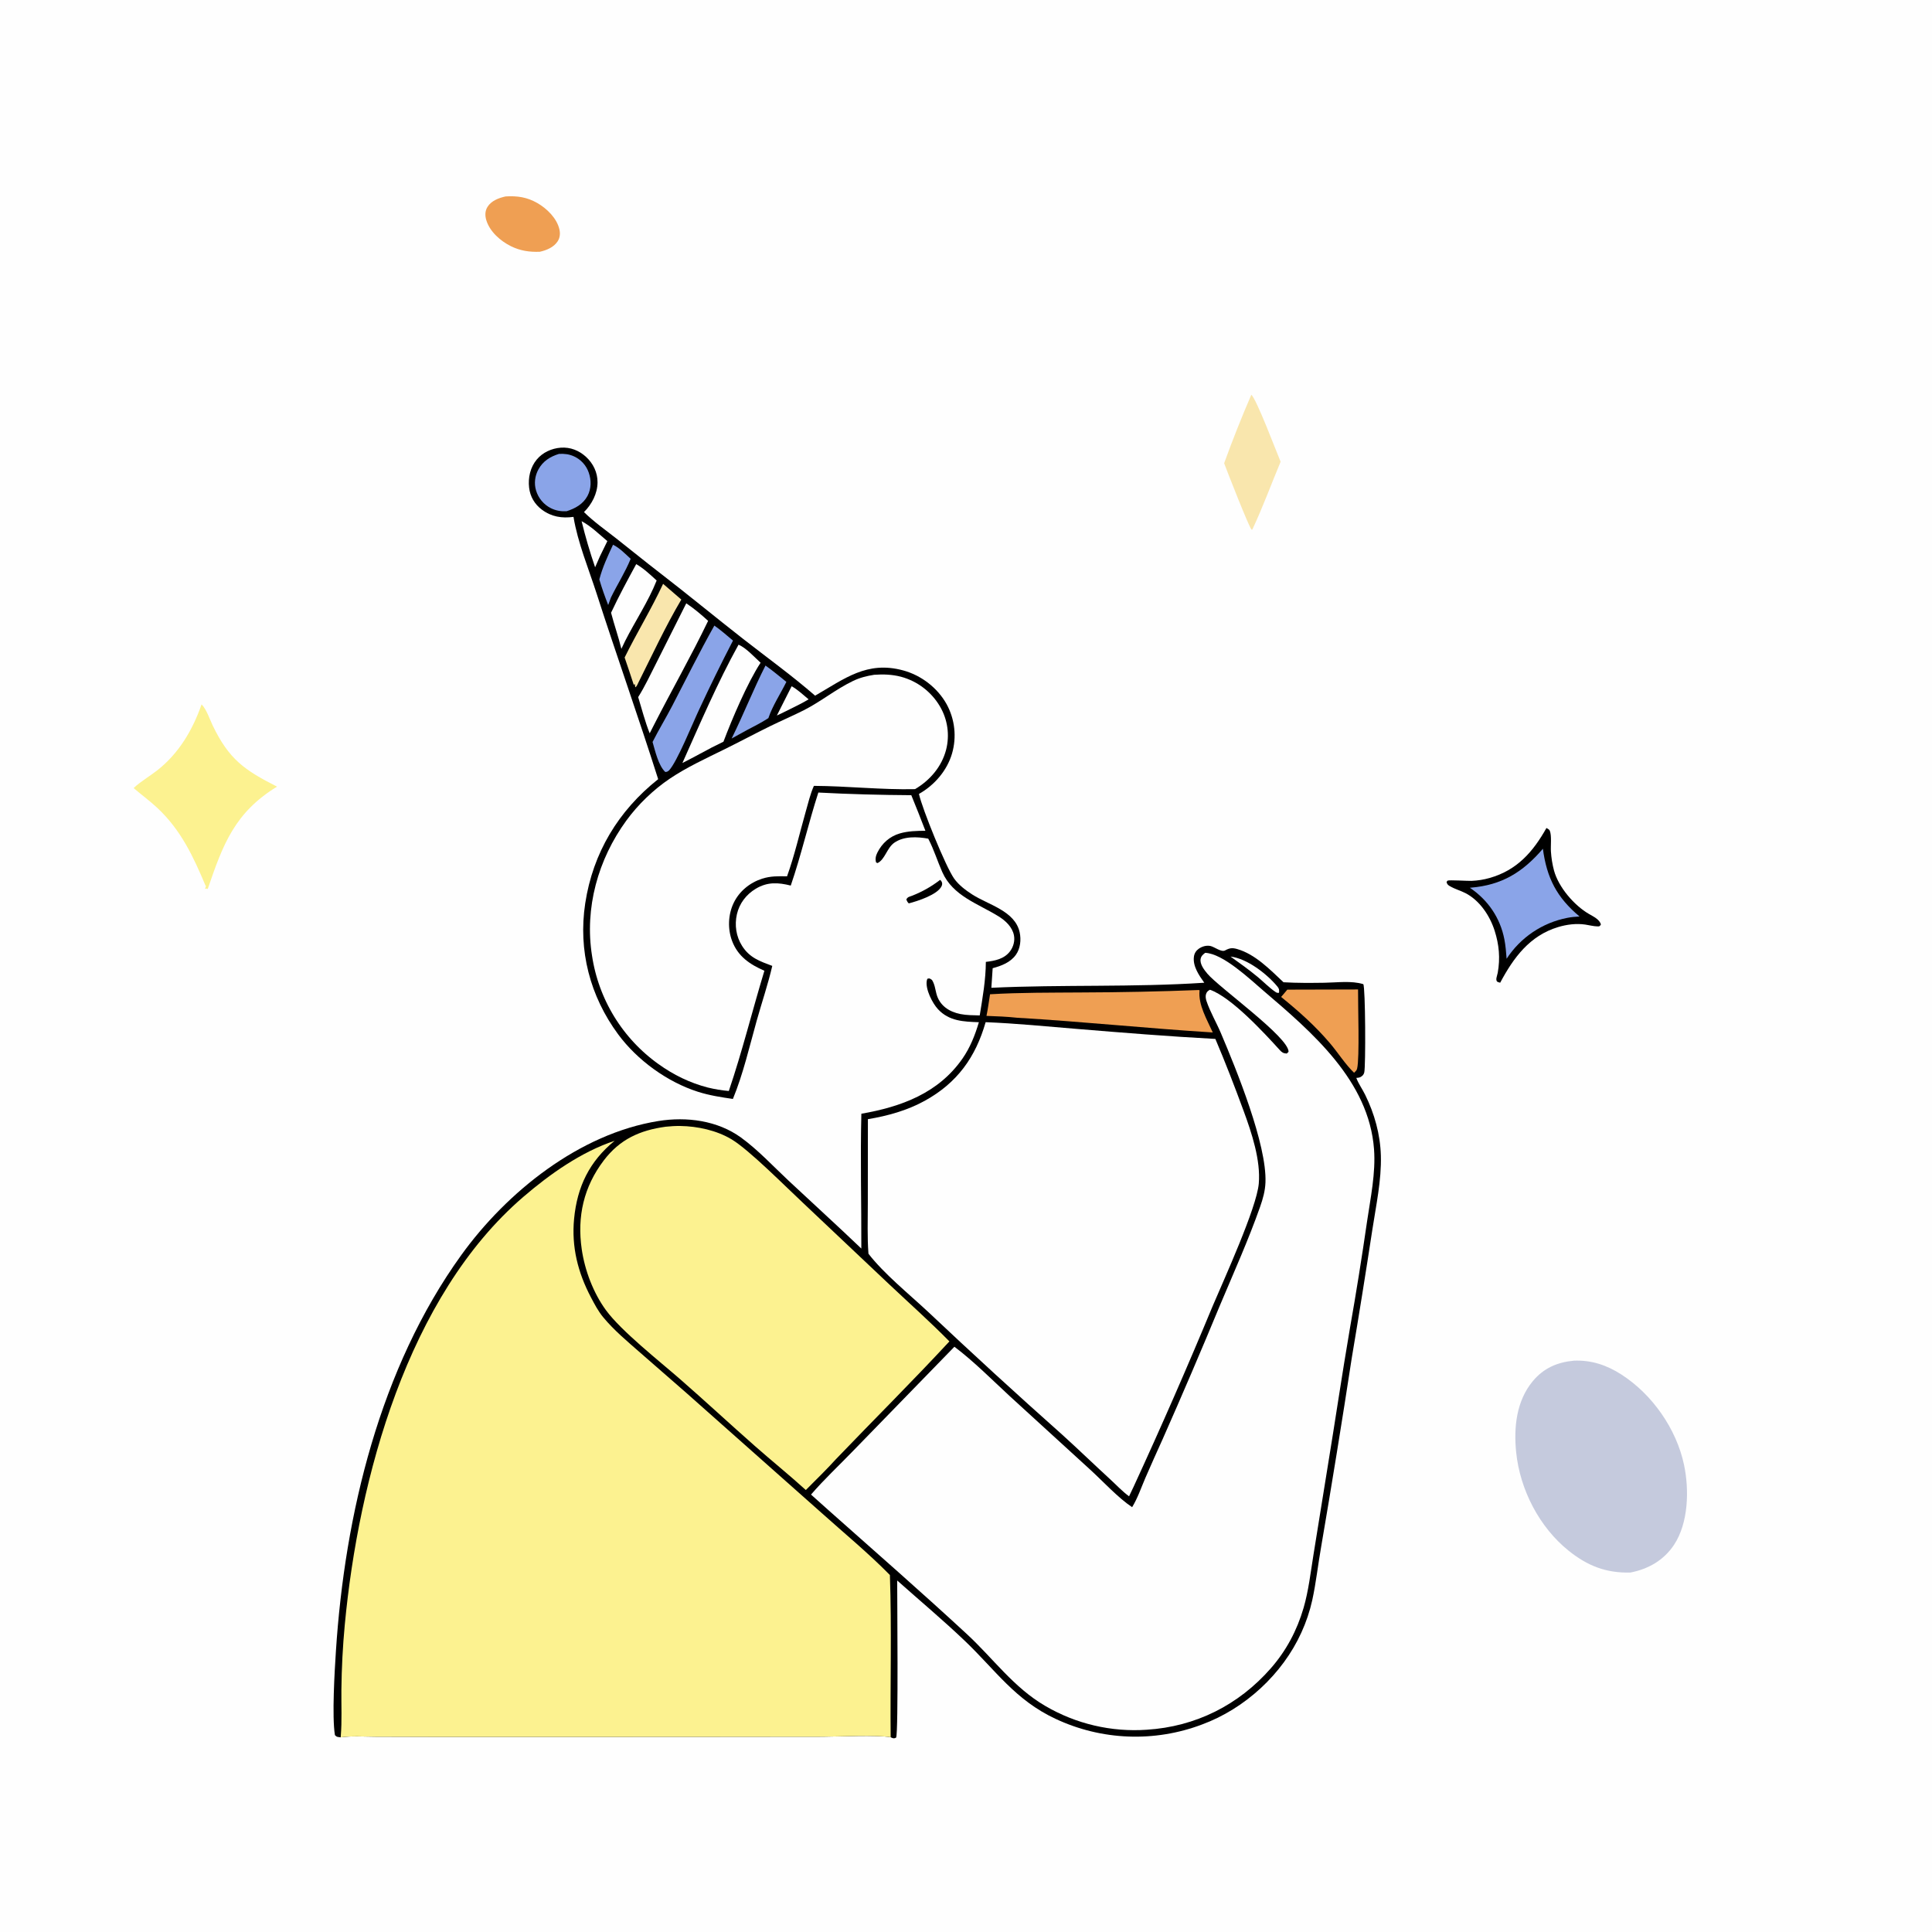 <?xml version="1.0" encoding="utf-8" ?>
<svg xmlns="http://www.w3.org/2000/svg" xmlns:xlink="http://www.w3.org/1999/xlink" width="1024" height="1024">
	<path fill="#FEFEFE" d="M0 0L1024 0L1024 1024L0 1024L0 0Z"/>
	<path d="M498.287 466.351C498.479 466.543 498.706 466.705 498.861 466.927C499.482 467.811 499.522 468.717 499.062 469.684C496.893 474.246 486.261 477.626 481.677 478.815C480.984 478.16 480.727 477.629 480.37 476.751C481.122 475.253 482.059 475.316 483.592 474.699C489.149 472.459 493.513 469.977 498.287 466.351Z"/>
	<path fill="#EF9F53" d="M268.001 104.11C274.155 103.741 279.312 104.483 284.753 107.592C289.857 110.508 295.11 115.646 296.48 121.495C296.995 123.697 296.833 125.945 295.585 127.878C293.513 131.087 289.704 132.636 286.142 133.436C280.686 133.657 275.756 132.93 270.847 130.514C265.271 127.769 259.608 122.789 257.756 116.719C257.028 114.333 257.029 111.878 258.356 109.698C260.374 106.384 264.425 104.893 268.001 104.11Z"/>
	<path fill="#F9E6AD" d="M663.222 209.239C665.907 211.309 676.627 239.72 678.75 244.717C673.758 256.673 669.275 268.933 663.769 280.657L663.379 280.734C661.983 279.502 650.362 249.646 648.817 245.535Q655.462 227.166 663.222 209.239Z"/>
	<path d="M819.649 438.853C820.337 439.291 821.122 439.551 821.44 440.346C822.487 442.967 821.823 448.314 822.018 451.281Q822.339 456.415 823.65 461.389C826.079 470.276 834.321 479.866 842.253 484.467C844.559 485.804 847.791 487.278 848.509 489.987C847.934 490.88 847.909 491.038 846.734 491.015C844.664 490.976 842.29 490.343 840.213 490.04C835.465 489.348 830.428 489.982 825.848 491.364C810.759 495.918 802.213 507.573 795.132 520.852C794.772 520.759 794.086 520.598 793.772 520.429C792.331 519.651 793.579 517.012 793.83 515.606C795.206 507.879 794.569 500.778 792.202 493.33C789.672 485.366 784.269 477.211 776.627 473.324C773.978 471.977 771.013 471.193 768.446 469.676C767.437 469.08 766.963 468.641 766.718 467.482C766.916 467.234 767.03 466.883 767.313 466.739C768.116 466.33 778.168 466.958 779.945 466.88C783.265 466.732 786.358 466.252 789.559 465.339C804.054 461.208 812.515 451.549 819.649 438.853Z"/>
	<path fill="#8AA4E8" d="M817.769 449.859C819.824 465.395 825.159 475.694 837.194 485.762C834.994 485.886 832.794 486.056 830.632 486.499Q829.412 486.737 828.205 487.037Q826.998 487.336 825.808 487.695Q824.617 488.055 823.446 488.473Q822.275 488.892 821.127 489.368Q819.978 489.845 818.855 490.378Q817.732 490.912 816.637 491.501Q815.542 492.09 814.478 492.733Q813.414 493.376 812.383 494.072Q811.352 494.768 810.358 495.514Q809.363 496.26 808.407 497.056Q807.451 497.851 806.537 498.693Q805.622 499.535 804.75 500.422Q803.879 501.309 803.053 502.238Q802.227 503.168 801.448 504.137Q800.67 505.107 799.941 506.114Q799.212 507.121 798.534 508.164C798.273 504.716 798.01 501.263 797.347 497.863C795.113 486.414 788.65 477.016 779.048 470.524L779.466 470.493C796.043 469.137 807.057 462.331 817.769 449.859Z"/>
	<path fill="#FCF290" d="M106.832 373.331C109.395 375.812 111.156 381.23 112.707 384.462C121.299 402.364 129.532 408.189 146.837 416.929C124.442 430.639 118.181 447.484 110.128 471.108L109.945 471.188L109.548 470.783L109.95 470.882L108.903 471.127L108.718 470.943L109.232 469.433L109.003 469.577C102.48 454.023 95.899 439.893 83.347 428.169C79.362 424.447 74.955 421.254 70.832 417.694C74.529 414.174 79.309 411.472 83.356 408.291C94.781 399.309 102.114 386.942 106.832 373.331Z"/>
	<path fill="#C5CADD" d="M834.183 721.184C843.495 720.8 851.619 723.53 859.403 728.545C875.775 739.092 888.569 757.364 892.588 776.476C895.36 789.662 894.934 807.279 887.222 818.858C881.785 827.021 873.6 831.655 864.117 833.482C851.285 833.795 841.491 829.975 831.486 821.974C815.899 809.509 805.643 789.584 803.605 769.795C802.253 756.67 803.681 742.547 812.402 732.056C818.197 725.084 825.382 722.033 834.183 721.184Z"/>
	<path d="M303.965 273.957C297.838 274.785 292.301 273.938 287.213 270.136C283.381 267.272 280.994 263.226 280.438 258.473C279.819 253.173 281.065 247.644 284.542 243.499C287.665 239.776 292.396 237.645 297.198 237.281C302.232 236.899 306.926 238.757 310.614 242.157C314.417 245.664 316.741 250.437 316.708 255.651C316.67 261.591 313.678 267.296 309.523 271.413C314.716 276.552 320.895 280.871 326.635 285.389C334.32 291.438 341.88 297.599 349.632 303.57C364.473 315.002 378.941 326.963 393.707 338.5C406.444 348.453 419.843 358.126 432.024 368.722C447.612 359.737 459.461 350.17 478.561 355.294C488.209 357.882 496.875 364.501 501.74 373.25Q502.143 373.989 502.51 374.746Q502.877 375.504 503.207 376.278Q503.536 377.053 503.828 377.843Q504.119 378.633 504.372 379.436Q504.624 380.238 504.837 381.053Q505.05 381.867 505.223 382.691Q505.396 383.515 505.529 384.346Q505.662 385.177 505.754 386.014Q505.846 386.851 505.897 387.691Q505.948 388.531 505.958 389.373Q505.968 390.214 505.937 391.056Q505.906 391.897 505.834 392.735Q505.762 393.574 505.649 394.408Q505.536 395.242 505.383 396.07Q505.229 396.898 505.036 397.717Q504.842 398.536 504.609 399.345C501.968 408.43 495.259 416.188 487.063 420.8C488.745 428.573 501.328 459.575 505.73 465.7C508.191 469.125 511.866 471.886 515.385 474.14C523.931 479.612 538.02 482.821 540.448 494.172C541.291 498.112 540.811 502.775 538.415 506.104C535.521 510.124 530.741 511.933 526.133 513.163L525.439 523.549C563.005 521.78 600.771 523.353 638.292 520.869C635.5 516.939 632.093 512.076 632.814 506.973C633.053 505.285 633.935 503.883 635.316 502.894C637.064 501.643 639.379 500.947 641.516 501.386C643.665 501.828 647.304 504.834 649.319 503.747C651.689 502.467 653.072 502.256 655.679 502.998C665.329 505.745 673.172 513.948 680.284 520.616C687.506 521.05 694.787 520.986 702.018 520.882C708.455 520.789 716.374 519.683 722.578 521.629C723.705 523.239 723.903 565.124 723.08 568.448C722.769 569.701 721.994 570.425 720.839 570.973C720.339 571.209 719.391 571.256 718.874 571.322C720.053 574.476 722.047 577.177 723.529 580.187C728.523 590.329 731.566 601.198 731.888 612.531C732.257 625.537 729.321 638.976 727.367 651.805Q722.176 685.827 716.463 719.765Q708.78 769.914 700.223 819.922C698.563 829.282 697.554 838.852 695.52 848.131Q694.535 852.555 693.091 856.852Q691.648 861.149 689.762 865.271C679.747 887.334 659.801 905.663 637.081 914.021Q635.915 914.462 634.738 914.874Q633.561 915.285 632.375 915.667Q631.188 916.049 629.992 916.402Q628.796 916.754 627.592 917.076Q626.388 917.399 625.176 917.691Q623.964 917.983 622.745 918.245Q621.526 918.506 620.301 918.737Q619.076 918.969 617.846 919.169Q616.615 919.369 615.38 919.539Q614.145 919.708 612.906 919.847Q611.667 919.986 610.425 920.093Q609.183 920.201 607.939 920.278Q606.694 920.354 605.449 920.399Q604.203 920.445 602.956 920.459Q601.71 920.473 600.463 920.456Q599.216 920.439 597.971 920.391Q596.725 920.343 595.481 920.264Q594.237 920.184 592.995 920.074Q591.753 919.964 590.515 919.822Q589.276 919.681 588.041 919.508Q586.807 919.336 585.577 919.133Q584.347 918.93 583.122 918.696Q581.897 918.462 580.679 918.198Q579.461 917.933 578.25 917.638Q577.038 917.344 575.835 917.019Q574.631 916.694 573.436 916.339Q572.241 915.984 571.055 915.599Q569.869 915.214 568.694 914.8Q567.518 914.385 566.353 913.942Q565.188 913.498 564.034 913.026Q562.88 912.553 561.739 912.052Q560.598 911.551 559.469 911.021C538.068 901.04 527.656 885.238 511.441 869.747C499.88 858.702 487.47 848.327 475.526 837.689C475.512 846.425 476.209 918.246 474.975 920.958C473.981 921.451 473.718 921.466 472.607 921.042C472.416 920.969 472.247 920.849 472.067 920.752C463.919 919.432 445.39 920.456 435.977 920.492L358.5 920.572L232.231 920.591L198.994 920.498C192.994 920.469 186.497 919.962 180.563 920.825C179.119 920.608 178.513 920.765 177.514 919.655C175.905 909.713 177.346 885.878 178.035 875.232C182.727 802.693 201.39 725.056 244.415 665.318C268.666 631.646 307.183 600.873 348.97 594.163C363.93 591.761 380.245 593.866 392.742 602.918C401.744 609.438 409.824 618.171 417.948 625.771C430.798 637.791 443.801 649.6 456.526 661.763C456.587 637.985 455.95 614.063 456.539 590.306C477.638 586.64 497.342 579.422 510.107 561.109C514.218 555.21 516.789 548.649 518.829 541.798C510.776 541.497 503.077 541.283 497.145 534.889C494.239 531.756 490.373 524.294 491.224 519.739C491.328 519.183 491.395 519.129 491.637 518.704C492.948 518.43 492.884 518.715 493.967 519.386C495.394 521.584 495.668 524.172 496.315 526.674C497.932 532.926 502.981 536.26 509.054 537.47C512.382 538.132 515.895 538.099 519.277 538.202C520.8 528.764 522.474 519.415 522.521 509.823C527.312 509.258 532.29 508.293 535.368 504.17C537.134 501.804 537.987 498.655 537.415 495.737C536.543 491.294 532.931 487.956 529.242 485.674C518.315 478.913 505.056 474.908 499.426 462.213C496.877 456.464 495.058 450.457 492.164 444.856C492.103 444.738 492.045 444.618 491.986 444.499C486.134 443.455 479.006 443.104 473.913 446.718C470.09 449.432 469.013 455.653 465.092 457.451L464.35 457.108C463.782 455.286 464.19 453.571 465.026 451.894C467.507 446.915 471.589 443.284 476.958 441.724C481.303 440.461 485.987 440.358 490.481 440.329Q486.854 430.856 483.009 421.469C466.656 421.364 450.066 420.935 433.737 420.063C428.467 436.377 424.703 453.142 419.116 469.368C412.422 467.701 406.776 467.339 400.571 471.051C395.529 474.068 391.871 478.852 390.567 484.607C389.272 490.317 390.159 496.369 393.305 501.333C397.337 507.693 402.749 509.477 409.319 511.946C407.069 521.682 403.789 531.271 401.088 540.905C397.249 554.603 393.872 569.329 388.452 582.462C382.151 581.544 375.94 580.588 369.853 578.642C353.684 573.472 337.78 561.929 327.696 548.295C312.719 528.045 306.377 503.752 310.185 478.764C314.262 452.009 327.754 429.711 348.845 412.977C338.412 380.086 326.821 347.527 316.243 314.667C311.991 301.459 306.227 287.641 303.965 273.957Z"/>
	<path fill="#FEFEFE" d="M652.194 506.989C661.038 508.091 671.402 516.107 676.993 522.822C678.033 524.071 678.03 524.611 677.903 526.197C677.06 526.298 676.77 526.251 676.031 525.753C672.695 523.5 669.597 520.277 666.47 517.694C661.874 513.898 657.045 510.446 652.194 506.989Z"/>
	<path fill="#FEFEFE" d="M419.585 363.725C422.788 365.499 425.744 368.337 428.581 370.659C425.356 372.632 421.892 374.256 418.519 375.96C416.315 377.123 414.002 378.149 411.755 379.23Q415.724 371.505 419.585 363.725Z"/>
	<path fill="#FEFEFE" d="M308.26 276.243C313.117 278.768 317.701 283.294 321.913 286.797L318.004 294.787L315.426 300.677Q311.283 288.624 308.26 276.243Z"/>
	<path fill="#8AA4E8" d="M324.914 288.714C328.353 290.381 331.483 293.626 334.267 296.189C331.391 303.259 327.176 309.804 323.819 316.672L322.352 320.685C320.608 316.194 319.001 311.751 317.658 307.117C319.34 300.658 322.115 294.742 324.914 288.714Z"/>
	<path fill="#8AA4E8" d="M405.723 352.748C409.543 355.44 413.144 358.495 416.797 361.409C413.713 367.663 409.473 374.035 407.256 380.621C403.586 383.022 399.624 384.985 395.751 387.037L387.776 391.429C394.097 378.692 399.28 365.412 405.723 352.748Z"/>
	<path fill="#FEFEFE" d="M337.209 298.993C341.186 301.286 344.674 304.596 348.042 307.679C343.704 318.676 336.638 329.246 331.28 339.839L329.344 343.906C327.777 337.468 325.55 331.185 323.872 324.764C327.99 315.967 332.564 307.517 337.209 298.993Z"/>
	<path fill="#F9E6AD" d="M351.458 309.44L361.113 317.782C352.75 331.89 345.705 347.135 338.347 361.811C337.939 362.583 337.507 363.965 336.696 364.26L336.465 362.468L335.929 363.028C334.375 358.164 332.693 353.335 331.066 348.495C337.554 335.326 345.29 322.741 351.458 309.44Z"/>
	<path fill="#8AA4E8" d="M296.272 240.574C299.109 240.42 301.656 240.706 304.274 241.902Q304.946 242.21 305.584 242.585Q306.222 242.959 306.82 243.395Q307.417 243.832 307.967 244.326Q308.517 244.82 309.015 245.367Q309.513 245.914 309.953 246.509Q310.394 247.103 310.772 247.738Q311.151 248.374 311.463 249.044Q311.776 249.715 312.02 250.413C313.453 254.416 313.438 258.995 311.418 262.795C309.07 267.212 304.895 269.5 300.285 270.975C297.329 271.107 294.697 270.688 292.017 269.37Q291.309 269.016 290.641 268.591Q289.974 268.167 289.352 267.677Q288.731 267.186 288.164 266.635Q287.596 266.084 287.087 265.477Q286.579 264.871 286.135 264.216Q285.691 263.561 285.316 262.864Q284.942 262.167 284.64 261.435Q284.338 260.704 284.113 259.945C282.99 256.231 283.5 252.254 285.34 248.858C287.738 244.431 291.575 242.017 296.272 240.574Z"/>
	<path fill="#FEFEFE" d="M391.439 341.693C395.364 343.306 399.903 348.326 403.128 351.263C396.184 361.821 388.014 381.022 383.445 393.117Q377.028 396.195 370.797 399.634Q366.271 402.081 361.687 404.42C371.041 383.486 380.336 361.739 391.439 341.693Z"/>
	<path fill="#FEFEFE" d="M363.738 319.771C367.87 322.513 371.662 325.732 375.318 329.07C366.272 347.881 355.877 366.062 346.395 384.657L344.35 388.666C341.882 382.505 340.195 375.829 338.245 369.477C341.802 363.852 344.648 357.67 347.681 351.742L363.738 319.771Z"/>
	<path fill="#EF9F53" d="M682.292 524.531L719.797 524.433C719.705 532.395 720.683 560.786 719.299 566.375C719.026 567.479 718.461 567.794 717.685 568.588C713.029 564.106 709.21 558.004 704.987 553.026C697.129 543.76 688.426 536.022 679.015 528.396C680.146 527.145 681.208 525.823 682.292 524.531Z"/>
	<path fill="#8AA4E8" d="M378.621 331.575C382.081 333.966 385.269 336.838 388.504 339.527Q379.146 357.562 370.599 375.995C367.205 383.144 358.853 403.893 354.585 408.353C353.715 408.979 353.762 409.077 352.62 409.175C348.965 405.795 347.23 397.921 345.869 393.265C349.101 386.848 352.902 380.631 356.229 374.239C363.639 360.005 370.763 345.566 378.621 331.575Z"/>
	<path fill="#EF9F53" d="M635.521 524.726L635.797 524.972C634.978 532.529 639.765 540.454 642.794 547.225C608.225 545.081 573.695 541.446 539.115 539.43C533.713 538.843 528.282 538.64 522.855 538.441C523.631 534.662 524.132 530.795 524.739 526.984C540.784 526.02 556.968 526.148 573.039 526.025Q604.292 525.938 635.521 524.726Z"/>
	<path fill="#FEFEFE" d="M463.325 357.651C468.126 357.302 472.844 357.469 477.525 358.683Q478.328 358.898 479.119 359.151Q479.911 359.405 480.689 359.697Q481.468 359.988 482.231 360.317Q482.994 360.646 483.741 361.012Q484.487 361.378 485.215 361.78Q485.943 362.181 486.65 362.618Q487.357 363.054 488.043 363.524Q488.728 363.994 489.39 364.497Q490.052 365 490.688 365.535Q491.325 366.069 491.934 366.634Q492.544 367.199 493.126 367.793Q493.708 368.386 494.26 369.008Q494.812 369.629 495.334 370.276Q495.855 370.923 496.344 371.595Q496.834 372.267 497.29 372.962Q497.746 373.657 498.168 374.373Q498.548 375.016 498.896 375.676Q499.244 376.337 499.559 377.014Q499.874 377.691 500.156 378.382Q500.438 379.074 500.685 379.778Q500.932 380.483 501.145 381.199Q501.357 381.914 501.534 382.64Q501.711 383.365 501.853 384.098Q501.994 384.831 502.099 385.57Q502.204 386.31 502.273 387.053Q502.342 387.797 502.374 388.543Q502.406 389.289 502.402 390.035Q502.397 390.782 502.356 391.527Q502.315 392.273 502.237 393.016Q502.16 393.758 502.046 394.496Q501.932 395.234 501.782 395.965Q501.632 396.697 501.446 397.42C499.082 406.42 492.897 413.577 484.993 418.266C467.388 418.672 449.119 416.617 431.383 416.525C429.479 420.795 428.322 425.731 427.042 430.225C423.809 441.575 421.146 453.387 417.146 464.475C412.52 464.383 408.382 464.29 403.916 465.735C397.369 467.852 391.807 472.401 388.825 478.646C385.891 484.79 385.624 492.384 388.03 498.744C391.14 506.965 397.502 511.194 405.147 514.512C398.713 535.702 393.417 557.286 386.287 578.251C382.487 577.918 378.851 577.314 375.145 576.415C365.591 573.933 356.949 569.704 348.952 563.949Q348.073 563.321 347.211 562.672Q346.348 562.022 345.502 561.351Q344.656 560.68 343.827 559.988Q342.998 559.296 342.186 558.584Q341.375 557.871 340.582 557.139Q339.788 556.406 339.013 555.654Q338.239 554.902 337.483 554.131Q336.727 553.359 335.991 552.569Q335.255 551.779 334.539 550.971Q333.822 550.163 333.127 549.337Q332.431 548.511 331.756 547.668Q331.081 546.825 330.428 545.966Q329.774 545.106 329.142 544.23Q328.511 543.355 327.901 542.463Q327.291 541.572 326.704 540.666Q326.117 539.76 325.553 538.839Q324.988 537.918 324.447 536.984Q323.906 536.049 323.389 535.102Q322.871 534.154 322.377 533.193Q321.884 532.233 321.414 531.261Q320.945 530.288 320.5 529.304Q320.055 528.32 319.635 527.326Q319.214 526.331 318.819 525.326Q318.424 524.321 318.054 523.307Q317.684 522.292 317.34 521.269Q316.995 520.245 316.677 519.213Q316.358 518.182 316.065 517.142Q315.772 516.103 315.506 515.057Q315.239 514.01 314.999 512.957Q314.758 511.905 314.544 510.846Q314.331 509.788 314.143 508.724Q313.956 507.661 313.795 506.593C309.744 481.276 316.975 455.486 331.971 434.918C338.179 426.403 346.278 418.584 355.018 412.697C363.964 406.671 374.2 401.964 383.863 397.208C392.047 393.18 400.082 388.86 408.268 384.844C414.154 381.957 420.212 379.394 426.056 376.429C435.055 371.862 442.977 365.327 452.067 360.947C455.748 359.174 459.311 358.286 463.325 357.651Z"/>
	<path fill="#FCF290" d="M352.849 597.182C355.438 596.906 357.999 596.76 360.603 596.795C369.708 596.918 379.807 599.123 387.685 603.827C397.128 609.465 416.64 629.211 425.768 637.695L471.513 680.92C482.106 690.898 493 700.596 503.205 710.973C483.595 732.154 463.078 752.506 443.11 773.346C437.988 778.999 432.48 784.332 427.101 789.742C418.295 781.752 409.019 774.269 400.097 766.41C386.8 754.698 373.824 742.643 360.466 730.985C349.539 721.45 329.259 705.487 321.183 694.445C314.474 685.275 309.951 673.319 308.33 662.116C305.817 644.754 309.382 629.033 320.028 615.034C328.524 603.861 339.125 599.048 352.849 597.182Z"/>
	<path fill="#FEFEFE" d="M522.411 541.773C538.496 542.421 554.53 543.999 570.569 545.329C595.033 547.356 619.657 549.339 644.166 550.651C649.501 563.19 654.448 576.015 659.147 588.805C663.396 600.368 668.266 614.969 667.179 627.349C666.048 640.234 648.711 678.177 642.755 692.203Q622.697 740.571 600.777 788.125L598.421 793.077C594.82 790.438 591.593 786.969 588.299 783.947C579.791 776.141 571.48 768.096 562.924 760.349Q526.881 728.308 491.806 695.211C481.85 685.919 468.44 675.063 460.302 664.5C459.623 655.675 459.964 646.66 459.96 637.811L460.005 593.187C470.494 591.441 480.783 588.6 490.144 583.44C507.363 573.949 517.082 560.351 522.411 541.773Z"/>
	<path fill="#FEFEFE" d="M638.776 505.009C648.326 505.463 662.38 518.897 669.618 525.078C695.432 547.12 725.572 572.806 728.265 609.117C729.205 621.799 726.411 634.858 724.571 647.385Q720.463 675.822 715.478 704.118C711.238 728.813 707.613 753.634 703.538 778.362L696.167 824.059C694.659 833.404 693.567 843.121 690.924 852.217C687.466 864.111 681.745 874.892 673.581 884.215C656.474 903.752 633.702 915.165 607.798 916.796Q606.05 916.918 604.298 916.974Q602.546 917.03 600.794 917.02Q599.041 917.011 597.29 916.935Q595.539 916.86 593.792 916.719Q592.045 916.578 590.305 916.372Q588.564 916.166 586.833 915.895Q585.101 915.623 583.381 915.287Q581.661 914.951 579.954 914.551Q578.248 914.151 576.558 913.687Q574.868 913.223 573.196 912.696Q571.525 912.169 569.874 911.58Q568.223 910.991 566.596 910.34Q564.969 909.69 563.367 908.979Q561.765 908.268 560.191 907.497Q558.616 906.727 557.072 905.897Q555.528 905.068 554.016 904.182C537.235 894.411 526.466 879.055 512.484 866.124C488.464 843.908 463.75 822.318 439.286 800.586L429.861 792.154C436.716 784.187 444.647 776.784 451.963 769.205L505.856 713.799C516.236 721.635 525.638 731.166 535.19 739.986L577.831 778.947C584.573 785.097 592.696 793.968 600.051 798.833C602.963 794.097 604.876 788.418 607.081 783.297Q611.598 772.949 616.272 762.67Q631.92 727.342 646.689 691.637C653.928 674.469 661.681 657.228 667.873 639.656C669.366 635.416 670.549 631.213 670.724 626.697C671.501 606.541 655.318 566.93 647.061 547.481C644.681 541.875 641.374 536.27 639.452 530.528C639.064 529.371 638.84 527.944 639.258 526.763C639.651 525.654 640.31 525.068 641.333 524.588C652.671 528.61 669.863 547.25 678.274 556.519C679.475 557.842 680.23 558.323 682.008 558.401L682.961 557.492C683.192 549.782 646.112 523.45 639.938 516.079C638.292 514.114 635.804 510.979 636.371 508.189C636.687 506.636 637.608 505.93 638.776 505.009Z"/>
	<path fill="#FCF290" d="M180.563 920.825L180.618 920.221C181.283 912.119 180.857 903.761 180.944 895.624Q181.133 878.359 182.737 861.167C190.033 783.677 216.036 687.052 277.382 634.366C291.478 622.26 308.037 610.555 325.773 604.63C312.407 615.565 305.91 628.944 304.278 646.026C302.858 660.875 306.296 674.467 313.18 687.556C315.16 691.319 317.055 694.97 319.787 698.256C325.565 705.205 332.488 710.944 339.258 716.885L363.928 738.41L435.283 801.726C447.394 812.588 460.279 823.185 471.666 834.795C472.656 863.407 471.788 892.121 472.067 920.752C463.919 919.432 445.39 920.456 435.977 920.492L358.5 920.572L232.231 920.591L198.994 920.498C192.994 920.469 186.497 919.962 180.563 920.825Z"/>
</svg>
